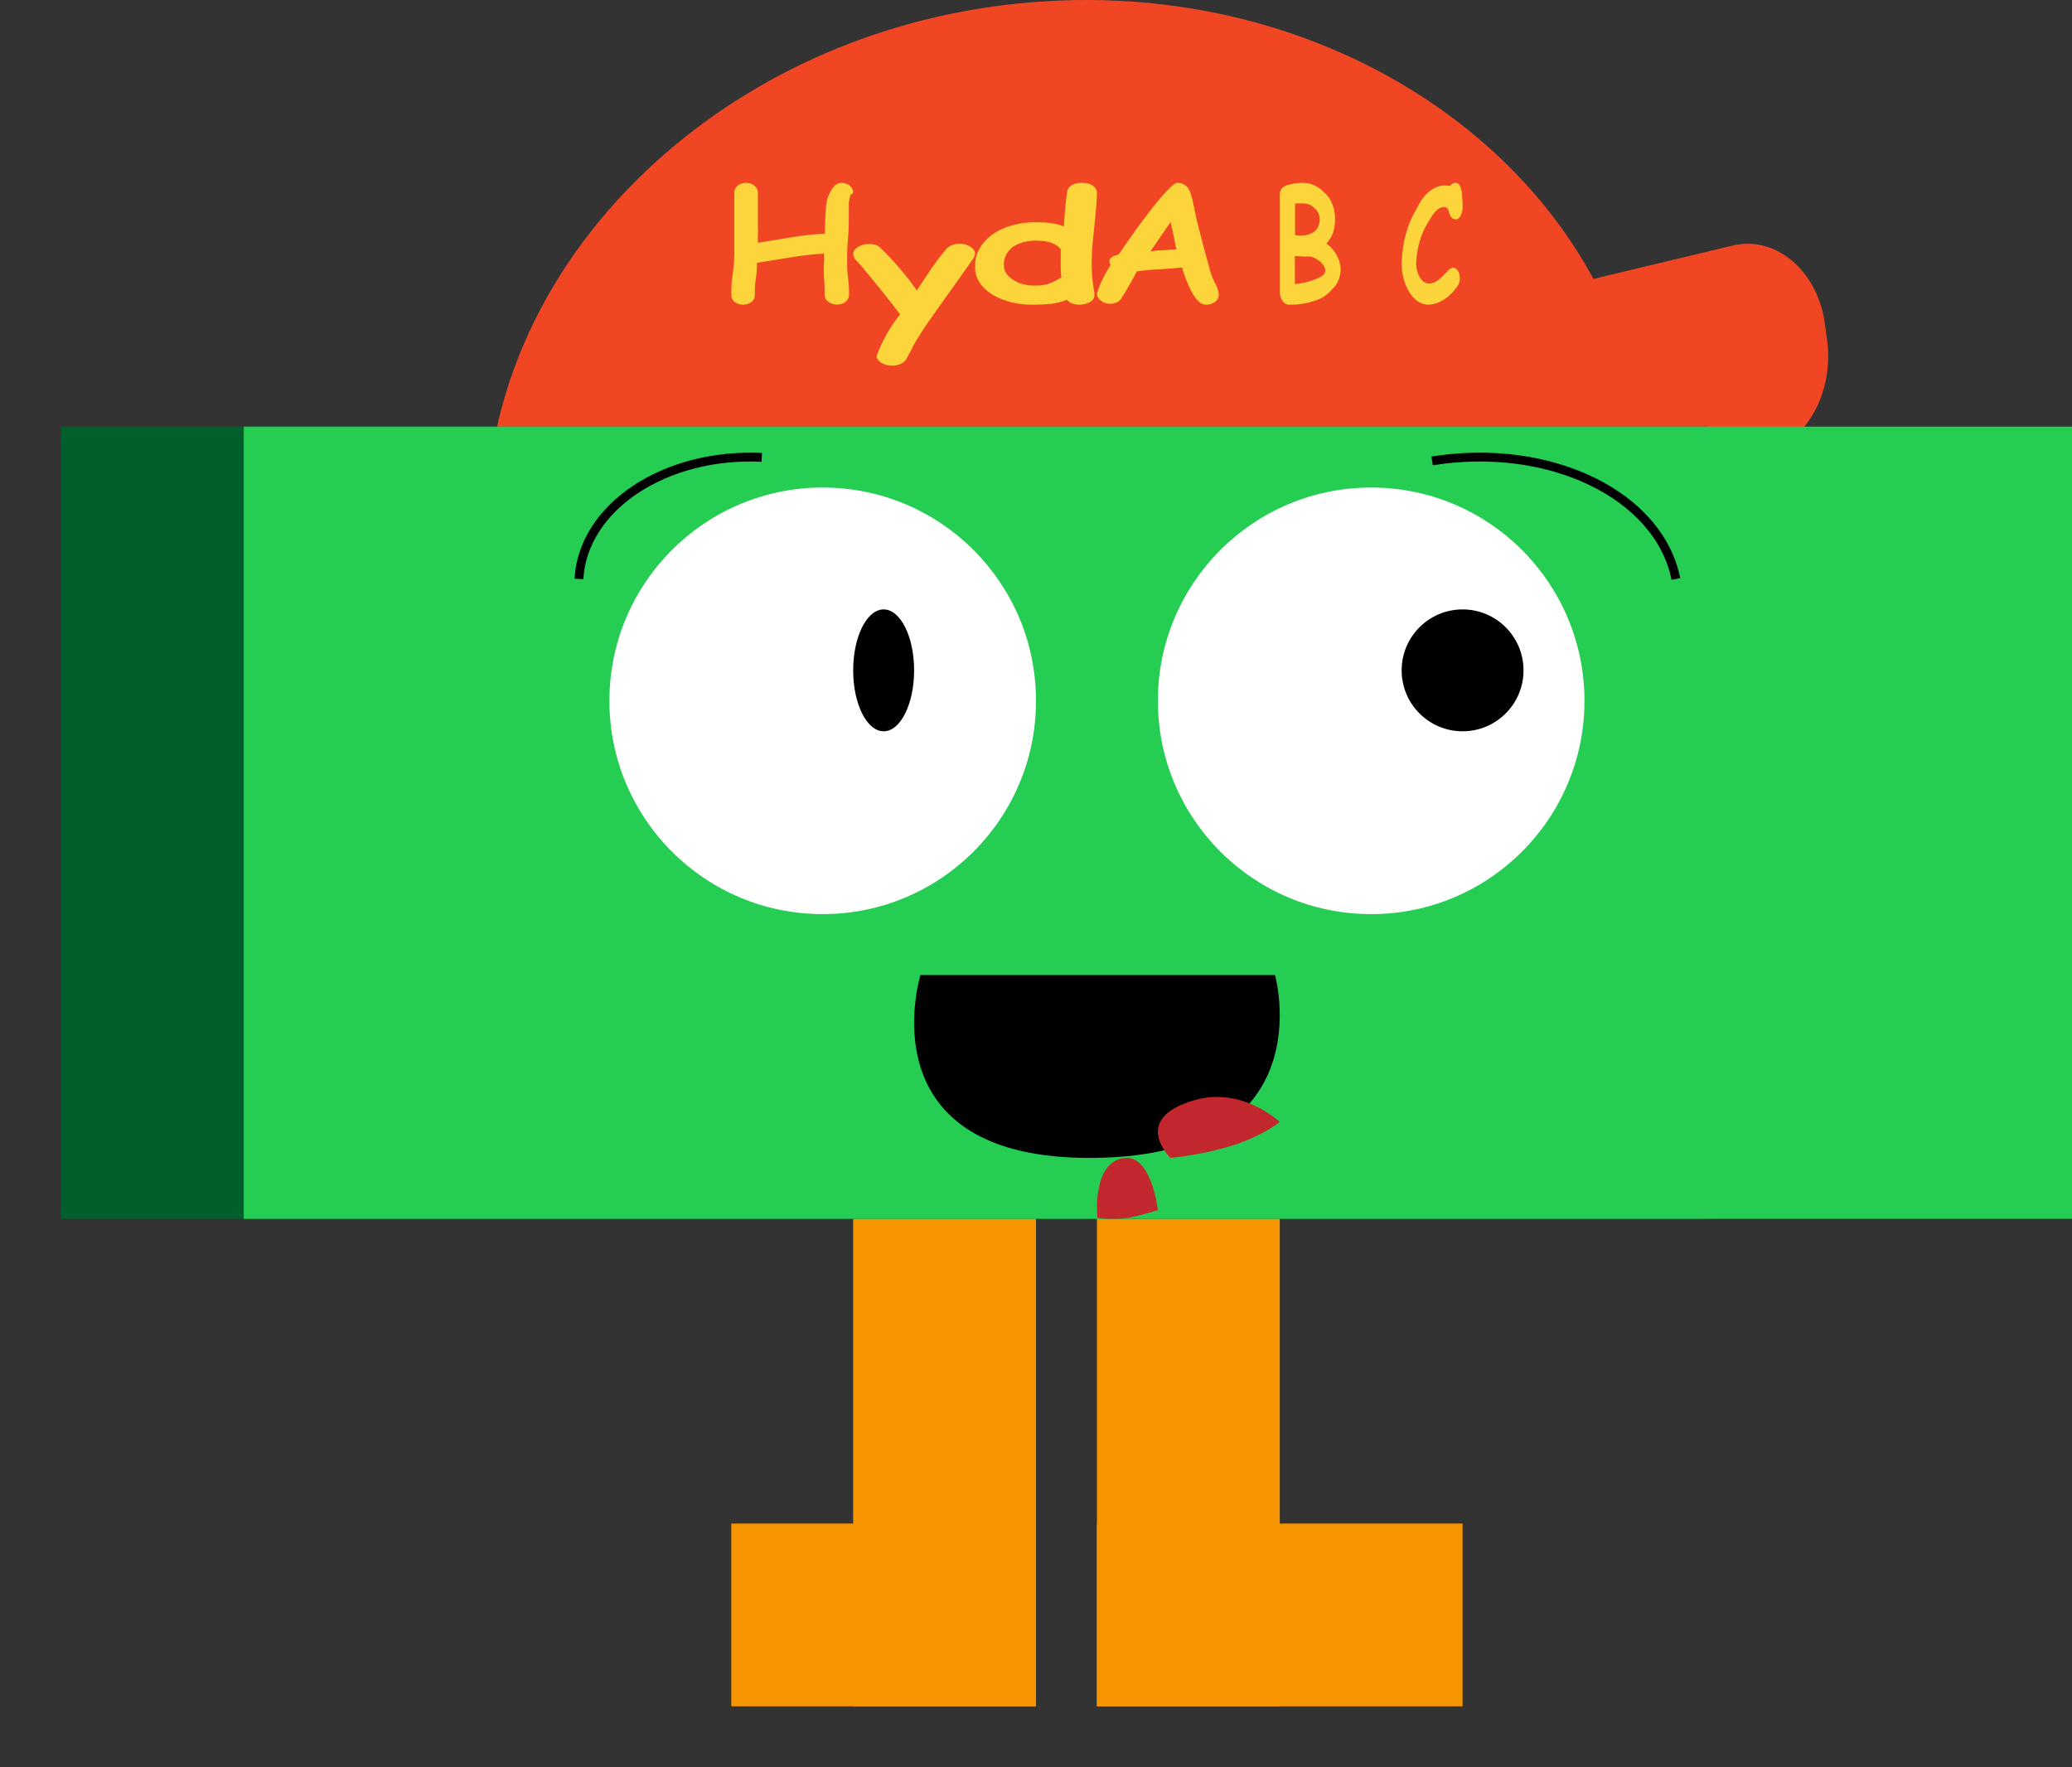 <svg width="34" height="29" xmlns="http://www.w3.org/2000/svg" xmlns:xlink="http://www.w3.org/1999/xlink" overflow="hidden"><rect width="100%" height="100%" fill="#333333" stroke="none"/><defs><clipPath id="clip0"><rect x="677" y="119" width="34" height="29"/></clipPath></defs><g clip-path="url(#clip0)" transform="translate(-677 -119)"><path d="M696.084 147C695.485 147 695 147 695 147L695 138C695 138 695.485 138 696.084 138L696.915 138C697.514 138 698 138 698 138L698 147C698 147 697.514 147 696.915 147Z" fill="#F79500" fill-rule="evenodd"/><path d="M696.313 147C695.588 147 695 147 695 147L695 144C695 144 695.588 144 696.313 144L699.687 144C700.412 144 701 144 701 144L701 147C701 147 700.412 147 699.687 147Z" fill="#F79500" fill-rule="evenodd"/><path d="M692.916 138C693.515 138 694 138 694 138L694 147C694 147 693.515 147 692.916 147L692.085 147C691.486 147 691 147 691 147L691 138C691 138 691.486 138 692.085 138Z" fill="#F79500" fill-rule="evenodd"/><path d="M692.906 144C693.51 144 694 144 694 144L694 147C694 147 693.51 147 692.906 147L690.094 147C689.49 147 689 147 689 147L689 144C689 144 689.49 144 690.094 144Z" fill="#F79500" fill-rule="evenodd"/><path d="M705.953 126.442 699.54 127.978C698.84 128.123 698.176 127.548 698.057 126.692 698.056 126.683 698.055 126.674 698.053 126.665L698.024 126.468C697.888 125.598 698.341 124.753 699.048 124.558L705.459 123.023C706.161 122.877 706.826 123.453 706.945 124.31 706.946 124.319 706.947 124.327 706.948 124.336L706.975 124.533C707.113 125.402 706.66 126.248 705.953 126.442Z" fill="#F14624" fill-rule="evenodd"/><path d="M694.492 127.271 685.889 128C685.416 128.018 685.019 127.638 685.001 127.15 684.999 127.111 685 127.072 685.004 127.034 685.307 122.943 689.102 119.434 693.91 119.039 699.108 118.598 703.646 121.938 704 126.446Z" fill="#F14624" fill-rule="evenodd"/><path d="M700.319 126C702.904 126 705 126 705 126L705 139C705 139 702.904 139 700.319 139L682.681 139C680.096 139 678 139 678 139L678 126C678 126 680.096 126 682.681 126Z" fill="#005F2B" fill-rule="evenodd"/><path d="M706.309 126C708.9 126 711 126 711 126L711 139C711 139 708.9 139 706.309 139L685.691 139C683.1 139 681 139 681 139L681 126C681 126 683.1 126 685.691 126Z" fill="#25CE52" fill-rule="evenodd"/><path d="M694 130.5C694 132.433 692.433 134 690.5 134 688.567 134 687 132.433 687 130.5 687 128.567 688.567 127 690.5 127 692.433 127 694 128.567 694 130.5Z" fill="#FFFFFF" fill-rule="evenodd"/><path d="M692 130C692 130.552 691.776 131 691.5 131 691.224 131 691 130.552 691 130 691 129.447 691.224 129 691.5 129 691.776 129 692 129.447 692 130Z" fill-rule="evenodd"/><path d="M686.5 128.5C686.566 127.32 687.909 126.429 689.5 126.505" stroke="#000000" stroke-width="0.145" stroke-miterlimit="8" fill="none" fill-rule="evenodd"/><path d="M703 130.5C703 132.433 701.433 134 699.5 134 697.567 134 696 132.433 696 130.5 696 128.567 697.567 127 699.5 127 701.433 127 703 128.567 703 130.5Z" fill="#FFFFFF" fill-rule="evenodd"/><path d="M702 130C702 130.553 701.552 131 701 131 700.448 131 700 130.553 700 130 700 129.448 700.448 129 701 129 701.552 129 702 129.448 702 130Z" fill-rule="evenodd"/><path d="M704.5 128.5C704.223 127.121 702.434 126.253 700.5 126.563" stroke="#000000" stroke-width="0.145" stroke-miterlimit="8" fill="none" fill-rule="evenodd"/><path d="M692.104 135 697.922 135C697.922 135 698.757 137.955 694.959 138 691.16 138.045 692.104 135 692.104 135Z" fill-rule="evenodd"/><path d="M696.585 137.057C695.547 137.363 696.206 138 696.206 138 696.544 137.965 696.872 137.902 697.181 137.81 697.497 137.714 697.776 137.578 698 137.412 698 137.412 697.382 136.817 696.585 137.057Z" fill="#C1272D" fill-rule="evenodd"/><path d="M695.468 138.001C694.908 138.045 695.007 138.984 695.007 138.984 695.174 139.006 695.342 139.006 695.51 138.984 695.682 138.958 696 138.856 696 138.856 696 138.856 695.899 137.968 695.468 138.001Z" fill="#C1272D" fill-rule="evenodd"/><path d="M690.957 122.199C690.939 122.25 690.929 122.303 690.928 122.357 690.93 122.393 690.93 122.43 690.928 122.466 690.928 122.516 690.928 122.552 690.928 122.575 690.928 122.656 690.928 122.773 690.914 122.93 690.9 123.087 690.9 123.206 690.9 123.286 690.9 123.365 690.9 123.438 690.916 123.56 690.932 123.683 690.932 123.772 690.932 123.835 690.932 123.879 690.912 123.922 690.875 123.952 690.838 123.983 690.788 123.999 690.737 123.998 690.684 123.999 690.632 123.983 690.592 123.952 690.553 123.924 690.531 123.882 690.532 123.838 690.532 123.776 690.532 123.684 690.522 123.564 690.512 123.443 690.522 123.35 690.522 123.289 690.522 123.229 690.522 123.2 690.522 123.161 690.336 123.172 690.151 123.193 689.969 123.224L689.422 123.312C689.422 123.365 689.422 123.455 689.402 123.578 689.382 123.7 689.386 123.776 689.386 123.847 689.387 123.888 689.367 123.928 689.331 123.955 689.252 124.015 689.135 124.015 689.055 123.955 689.019 123.927 688.999 123.886 689 123.843 689 123.76 689 123.636 689.026 123.472 689.051 123.308 689.049 123.186 689.049 123.103 689.049 123.02 689.049 122.842 689.049 122.632 689.049 122.421 689.049 122.264 689.049 122.161 689.048 122.117 689.068 122.076 689.104 122.047 689.142 122.016 689.192 121.999 689.243 122 689.294 121.999 689.343 122.016 689.38 122.047 689.417 122.077 689.438 122.12 689.437 122.164 689.437 122.228 689.437 122.323 689.437 122.451 689.437 122.578 689.437 122.673 689.437 122.737 689.44 122.777 689.44 122.817 689.437 122.858 689.435 122.9 689.435 122.942 689.437 122.984L689.984 122.894C690.167 122.863 690.352 122.843 690.537 122.835 690.537 122.778 690.537 122.626 690.555 122.38 690.56 122.302 690.583 122.226 690.622 122.155 690.675 122.052 690.735 122 690.802 122 690.852 121.999 690.9 122.014 690.938 122.043 690.978 122.073 691.001 122.117 691 122.164 690.988 122.178 690.974 122.189 690.957 122.199Z" fill="#FBD53B" fill-rule="evenodd"/><path d="M692.973 123.24C692.841 123.427 692.634 123.72 692.347 124.122 692.193 124.336 692.076 124.515 691.996 124.656 691.972 124.707 691.932 124.784 691.877 124.884 691.843 124.952 691.75 124.999 691.645 125 691.578 125.001 691.513 124.984 691.463 124.954 691.413 124.926 691.385 124.884 691.386 124.84 691.47 124.603 691.599 124.374 691.77 124.159 691.638 123.981 691.426 123.718 691.139 123.37L691.05 123.274C691.02 123.243 691.003 123.207 691 123.17 691.001 123.125 691.03 123.083 691.08 123.053 691.127 123.021 691.192 123.003 691.259 123.003 691.331 123.001 691.4 123.023 691.443 123.063 691.672 123.285 691.873 123.52 692.044 123.766 692.173 123.572 692.25 123.453 692.278 123.414 692.363 123.291 692.447 123.182 692.527 123.089 692.57 123.035 692.652 123.001 692.741 123 692.808 122.999 692.873 123.016 692.92 123.048 692.972 123.075 693.001 123.117 693 123.162 692.999 123.189 692.99 123.215 692.973 123.24Z" fill="#FBD53B" fill-rule="evenodd"/><path d="M694.457 122.717C694.473 122.44 694.493 122.249 694.514 122.143 694.518 122.062 694.622 121.998 694.746 122 694.75 122 694.753 122 694.757 122 694.823 121.999 694.888 122.016 694.934 122.047 694.977 122.079 695.001 122.119 695 122.162 695 122.281 694.985 122.457 694.959 122.694 694.934 122.93 694.916 123.107 694.916 123.226 694.908 123.42 694.922 123.615 694.959 123.808 694.96 123.82 694.96 123.832 694.959 123.844 694.962 123.886 694.934 123.928 694.885 123.956 694.838 123.984 694.777 124 694.714 124 694.627 124.002 694.546 123.97 694.509 123.919 694.431 123.951 694.344 123.973 694.253 123.985 694.161 123.995 694.067 124 693.974 124 693.718 124.007 693.468 123.946 693.28 123.832 693.094 123.713 692.993 123.549 693.001 123.379 692.988 123.185 693.089 122.995 693.283 122.848 693.473 122.713 693.743 122.64 694.022 122.647 694.109 122.645 694.195 122.652 694.278 122.667 694.342 122.677 694.403 122.694 694.457 122.717ZM694.419 123.102C694.383 123.055 694.328 123.015 694.261 122.987 694.188 122.962 694.107 122.949 694.025 122.95 693.871 122.942 693.719 122.981 693.613 123.055 693.51 123.144 693.461 123.255 693.475 123.367 693.474 123.452 693.529 123.534 693.626 123.592 693.716 123.653 693.841 123.687 693.971 123.686 694.045 123.688 694.119 123.681 694.189 123.664 694.249 123.642 694.306 123.616 694.358 123.587 694.38 123.575 694.401 123.562 694.419 123.548 694.404 123.51 694.404 123.36 694.406 123.095Z" fill="#FBD53B" fill-rule="evenodd"/><path d="M696.782 124C696.7 124 696.619 123.916 696.536 123.754 696.478 123.636 696.432 123.514 696.397 123.39 696.321 123.399 696.198 123.408 696.024 123.419 695.9 123.424 695.777 123.435 695.654 123.453 695.605 123.55 695.525 123.696 695.406 123.89 695.369 123.949 695.298 123.985 695.22 123.985 695.164 123.986 695.11 123.968 695.068 123.936 695.024 123.905 694.999 123.859 695 123.81 695.052 123.65 695.128 123.496 695.224 123.351 695.21 123.328 695.204 123.301 695.205 123.275 695.205 123.233 695.26 123.2 695.356 123.176 695.502 122.96 695.662 122.734 695.84 122.501 696.096 122.167 696.264 122 696.314 122 696.426 122 696.503 122.058 696.541 122.182 696.579 122.306 696.594 122.417 696.636 122.606 696.7 122.86 696.776 123.153 696.867 123.477 696.887 123.539 696.913 123.6 696.945 123.659 696.975 123.713 696.993 123.771 697 123.83 697.001 123.879 696.976 123.926 696.932 123.958 696.89 123.988 696.836 124.003 696.782 124ZM696.208 122.643 695.878 123.126C695.948 123.114 696.019 123.107 696.09 123.106L696.302 123.091C696.282 122.976 696.251 122.826 696.208 122.643Z" fill="#FBD53B" fill-rule="evenodd"/><path d="M698.682 123.892C698.509 123.97 698.327 124.006 698.144 123.999 698.107 123.998 698.071 123.976 698.046 123.938 698.019 123.904 698.003 123.856 698.002 123.806L698.002 122.499 698.002 122.33C697.999 122.276 697.999 122.222 698.002 122.169 698.011 122.092 698.065 122.045 698.163 122.028 698.239 122.006 698.316 121.997 698.393 122.001 698.512 122.003 698.628 122.056 698.724 122.152 698.837 122.245 698.907 122.41 698.908 122.589 698.91 122.672 698.897 122.754 698.871 122.829 698.843 122.894 698.808 122.951 698.765 122.998 698.826 123.039 698.88 123.096 698.922 123.168 698.969 123.24 698.997 123.333 699 123.429 698.993 123.555 698.944 123.669 698.867 123.74 698.812 123.804 698.75 123.855 698.682 123.892ZM698.393 122.338C698.314 122.338 698.267 122.338 698.251 122.338L698.251 122.858C698.292 122.866 698.335 122.869 698.377 122.866 698.563 122.847 698.656 122.754 698.656 122.589 698.65 122.519 698.62 122.455 698.574 122.42 698.522 122.367 698.458 122.338 698.393 122.338ZM698.5 123.21C698.445 123.21 698.362 123.21 698.248 123.202L698.248 123.662C698.364 123.652 698.478 123.625 698.589 123.58 698.695 123.539 698.748 123.495 698.747 123.448 698.747 123.385 698.712 123.329 698.644 123.278 698.6 123.243 698.551 123.22 698.5 123.21Z" fill="#FBD53B" fill-rule="evenodd"/><path d="M700.891 122.601C700.839 122.604 700.792 122.554 700.776 122.478 700.77 122.45 700.758 122.426 700.743 122.409 700.721 122.401 700.698 122.397 700.676 122.4 700.605 122.4 700.524 122.484 700.432 122.652 700.319 122.831 700.25 123.064 700.238 123.313 700.237 123.402 700.259 123.488 700.299 123.552 700.336 123.616 700.39 123.653 700.446 123.653 700.505 123.652 700.563 123.629 700.614 123.586 700.635 123.569 700.678 123.527 700.743 123.46 700.771 123.425 700.805 123.402 700.841 123.392 700.904 123.392 700.956 123.472 700.956 123.569 700.955 123.621 700.939 123.669 700.912 123.701 700.784 123.885 700.617 123.991 700.442 124 700.321 124.003 700.205 123.926 700.124 123.789 700.043 123.661 699.999 123.489 700 123.311 700.01 122.98 700.097 122.665 700.246 122.425 700.344 122.207 700.5 122.067 700.672 122.044L700.739 122.044C700.759 122.044 700.776 122.044 700.792 122.055 700.816 122.019 700.848 121.999 700.881 122 700.938 122 700.972 122.051 700.986 122.151 700.996 122.234 701.001 122.319 701 122.404 701 122.446 700.992 122.487 700.976 122.521 700.958 122.567 700.927 122.597 700.891 122.601Z" fill="#FBD53B" fill-rule="evenodd"/></g></svg>